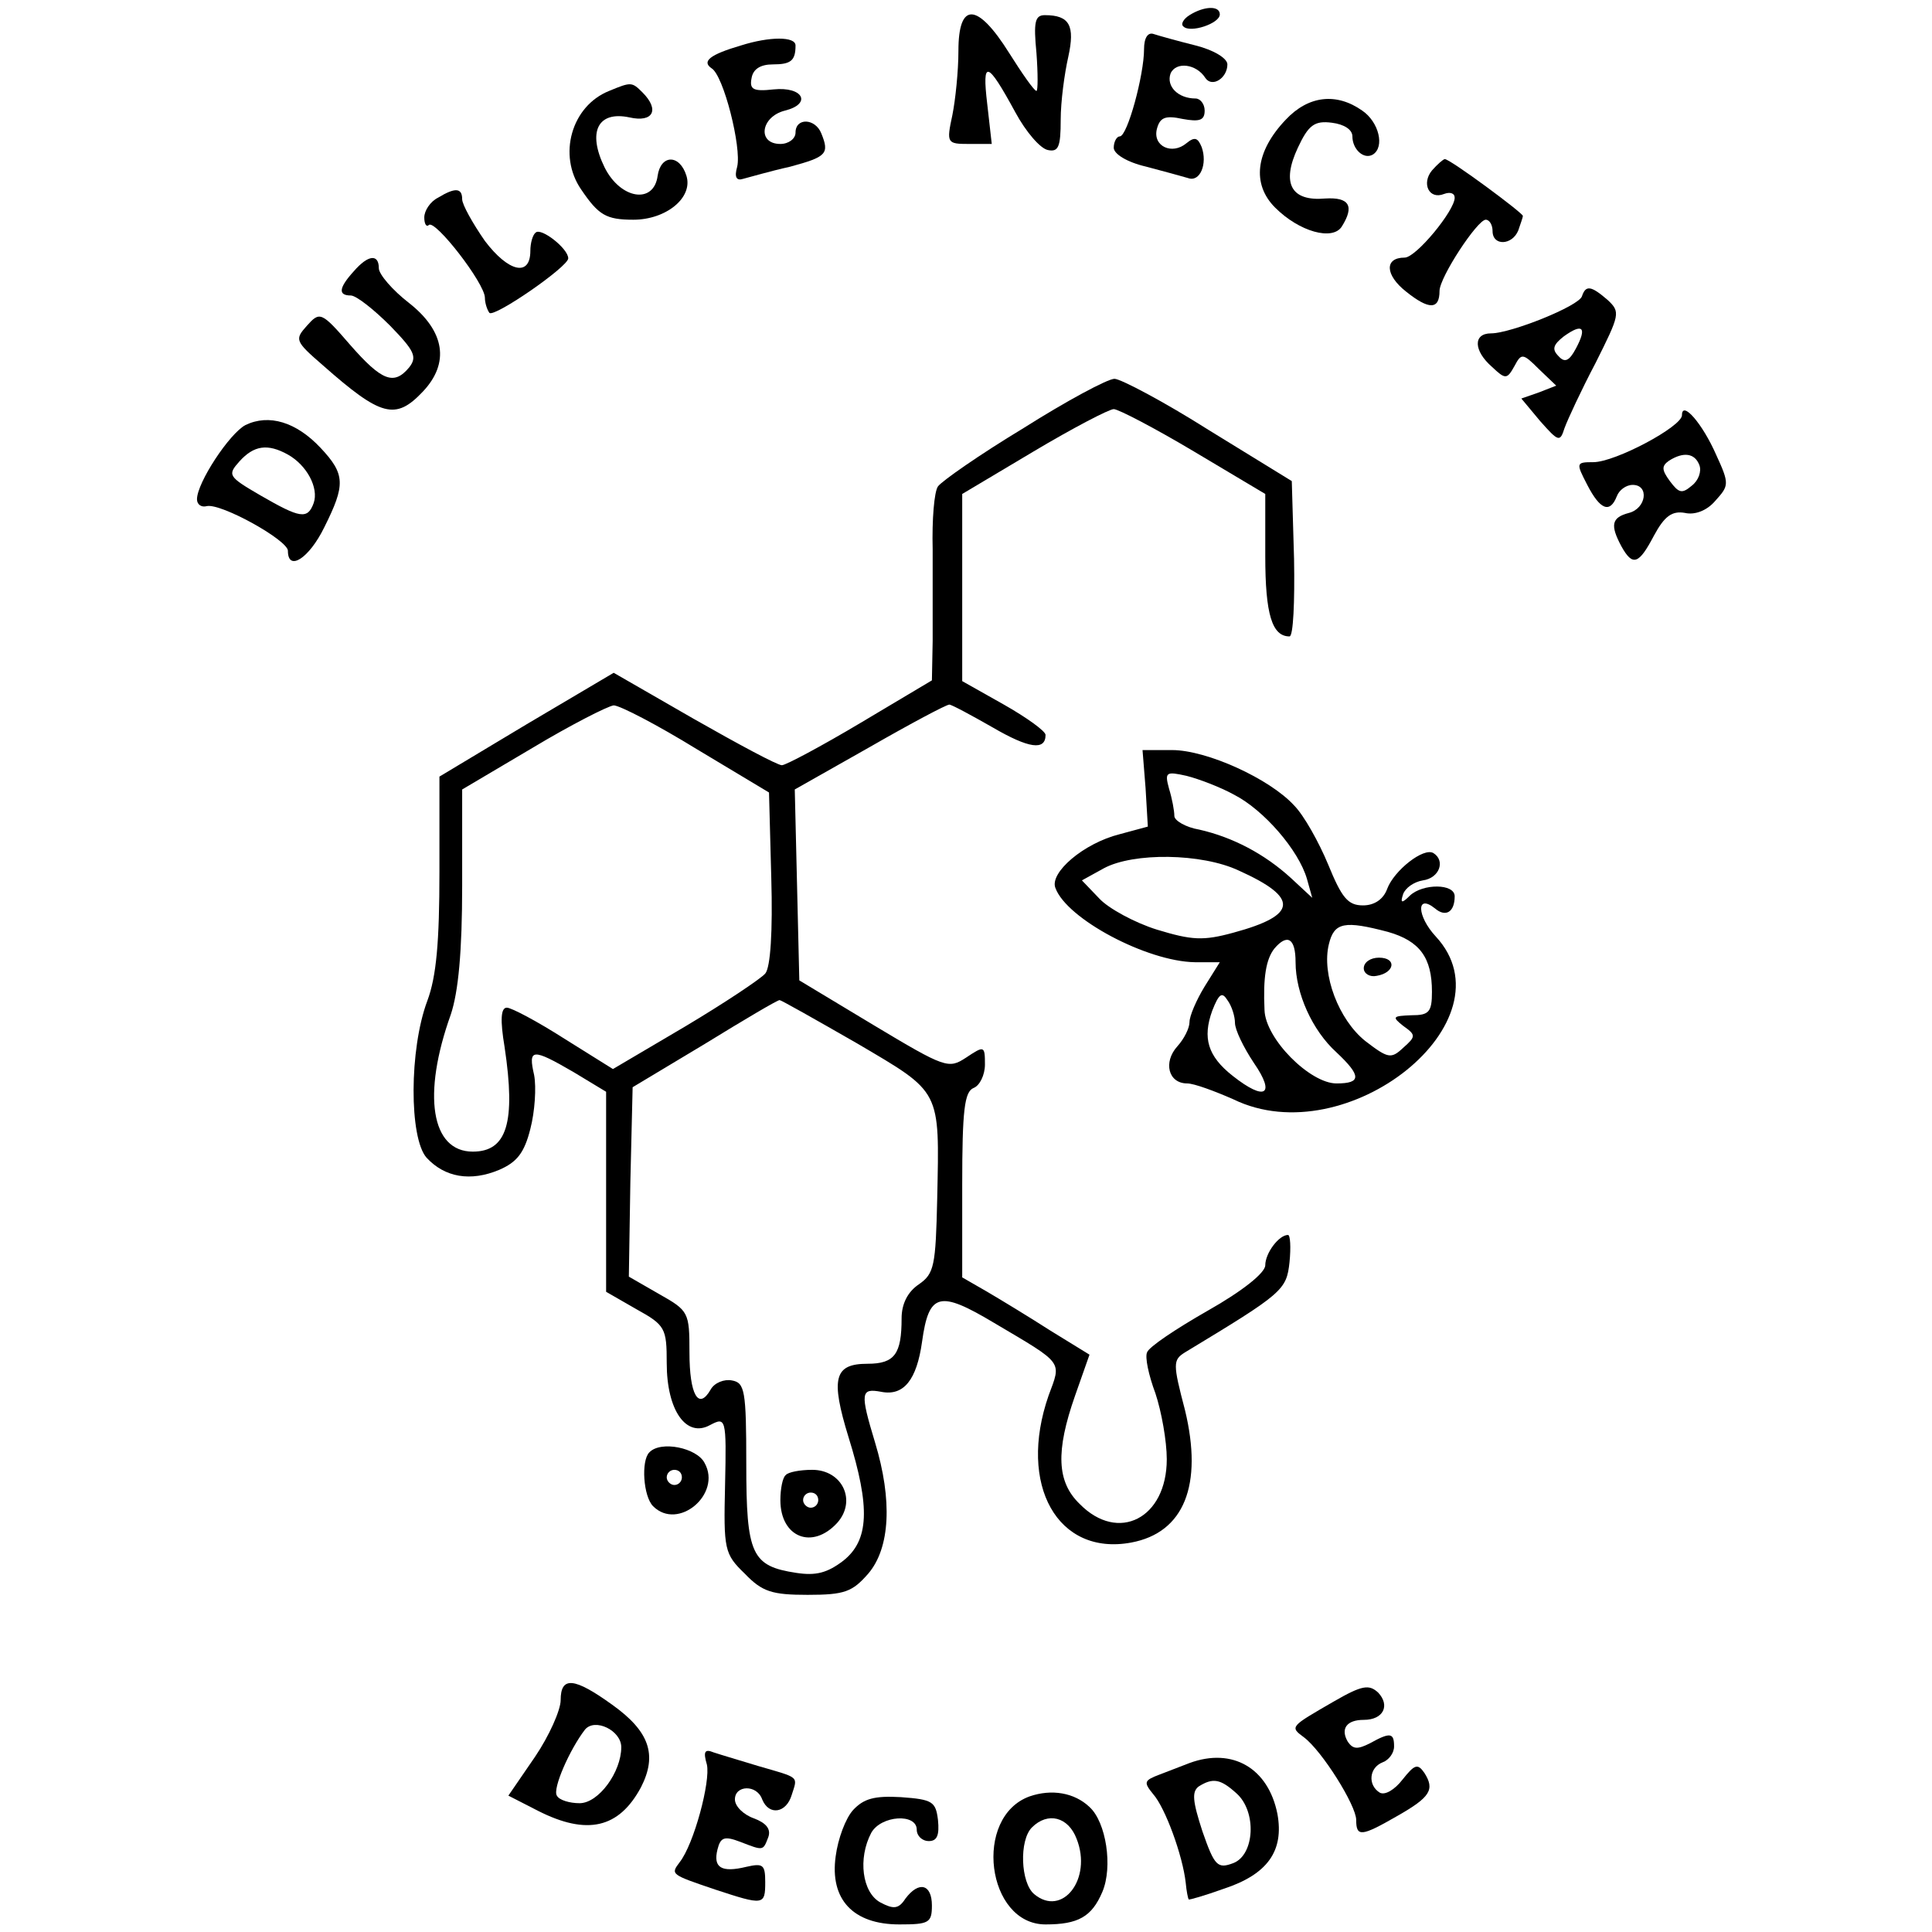<?xml version="1.0" standalone="no"?>
<!DOCTYPE svg PUBLIC "-//W3C//DTD SVG 20010904//EN"
 "http://www.w3.org/TR/2001/REC-SVG-20010904/DTD/svg10.dtd">
<svg version="1.0" xmlns="http://www.w3.org/2000/svg"
 width="255pt" height="255pt" viewBox="0 0 255 255"
 preserveAspectRatio="xMidYMid meet">

<g transform="translate(0,255) scale(0.1,-0.1)"
fill="#000000" stroke="none">
<path d="M1570 2530 c-8 -5 -12 -12 -8 -15 9 -9 48 4 48 16 0 12 -21 11 -40
-1z"/>
<path d="M1265 2483 c0 -27 -4 -65 -8 -85 -8 -37 -7 -38 22 -38 l30 0 -6 53
c-7 59 0 57 37 -11 14 -26 33 -48 43 -50 14 -3 17 4 17 40 0 24 5 61 10 83 9
41 2 55 -31 55 -13 0 -15 -9 -11 -50 2 -27 2 -50 0 -50 -3 0 -19 23 -36 50
-42 67 -67 68 -67 3z"/>
<path d="M1510 2485 c0 -34 -22 -115 -32 -115 -4 0 -8 -7 -8 -15 0 -8 17 -19
43 -25 23 -6 48 -13 55 -15 16 -6 26 19 18 41 -5 12 -9 14 -20 5 -19 -16 -45
-4 -39 19 4 15 11 18 34 13 22 -4 29 -2 29 11 0 9 -6 16 -12 16 -23 0 -39 16
-33 33 7 16 34 13 46 -6 9 -13 29 0 29 18 0 8 -18 19 -42 25 -24 6 -49 13 -55
15 -8 3 -13 -5 -13 -20z"/>
<path d="M978 2490 c-41 -12 -52 -21 -39 -30 16 -9 40 -105 34 -130 -4 -14 -1
-19 8 -16 8 2 35 10 62 16 48 13 52 17 41 44 -8 20 -34 21 -34 1 0 -8 -9 -15
-20 -15 -31 0 -26 36 6 44 36 9 24 32 -15 28 -27 -3 -32 0 -29 15 2 12 12 18
28 18 24 0 30 5 30 25 0 12 -34 12 -72 0z"/>
<path d="M804 2430 c-50 -20 -68 -85 -37 -130 23 -34 33 -40 69 -40 43 0 79
29 70 58 -9 29 -34 28 -38 0 -5 -38 -49 -31 -70 11 -23 47 -9 75 33 66 31 -7
40 10 17 33 -14 14 -15 14 -44 2z"/>
<path d="M1697 2392 c-40 -42 -45 -85 -14 -116 32 -32 76 -44 88 -25 17 27 10
39 -22 37 -45 -4 -58 20 -36 67 14 30 22 36 45 33 16 -2 27 -9 27 -18 0 -17
15 -31 27 -24 16 10 8 43 -14 58 -34 24 -71 20 -101 -12z"/>
<path d="M1890 2325 c-14 -17 -4 -39 16 -31 8 3 14 1 14 -5 0 -17 -51 -79 -66
-79 -27 0 -26 -23 2 -45 30 -24 44 -24 44 1 0 18 50 94 61 94 5 0 9 -7 9 -15
0 -20 26 -19 34 1 3 9 6 17 6 19 0 4 -96 75 -103 75 -2 0 -10 -7 -17 -15z"/>
<path d="M578 2289 c-10 -5 -18 -17 -18 -26 0 -9 3 -13 6 -10 8 8 74 -77 74
-96 0 -7 3 -16 6 -20 7 -6 104 61 104 72 0 13 -36 41 -43 34 -4 -3 -7 -14 -7
-24 0 -35 -29 -28 -60 13 -16 23 -30 48 -30 55 0 15 -9 16 -32 2z"/>
<path d="M467 2192 c-20 -22 -21 -32 -4 -32 7 0 30 -18 52 -40 32 -33 36 -41
25 -55 -20 -24 -36 -18 -78 30 -38 44 -40 44 -57 25 -16 -18 -16 -20 21 -52
77 -68 96 -73 132 -35 36 38 29 80 -18 117 -22 17 -40 38 -40 46 0 19 -14 18
-33 -4z"/>
<path d="M2088 2159 c-4 -13 -94 -49 -120 -49 -24 0 -23 -23 1 -44 18 -17 20
-17 30 1 9 17 11 17 32 -4 l23 -22 -23 -9 -23 -8 25 -30 c24 -27 26 -28 32 -9
4 11 22 50 41 86 32 64 33 67 16 83 -22 19 -29 20 -34 5z m-8 -69 c-9 -17 -15
-19 -23 -10 -9 9 -7 15 7 26 25 18 31 12 16 -16z"/>
<path d="M1351 1985 c-58 -35 -108 -70 -113 -77 -5 -7 -8 -44 -7 -83 0 -38 0
-93 0 -121 l-1 -52 -94 -56 c-52 -31 -99 -56 -104 -56 -6 0 -58 28 -116 61
l-106 61 -115 -68 -115 -69 0 -126 c0 -92 -4 -138 -16 -170 -24 -64 -24 -181
-1 -207 24 -26 58 -32 96 -16 23 10 33 22 41 54 6 23 8 55 5 71 -8 35 -3 36
52 4 l43 -26 0 -132 0 -132 40 -23 c38 -21 40 -25 40 -71 0 -63 26 -99 57 -82
21 11 22 10 20 -79 -2 -85 -1 -91 26 -117 23 -24 36 -28 83 -28 49 0 59 4 80
28 29 34 32 97 9 173 -20 66 -19 72 8 67 30 -6 47 16 54 66 9 65 23 68 95 25
93 -55 89 -50 72 -96 -41 -118 12 -212 109 -194 70 13 95 76 71 175 -16 61
-16 66 0 76 129 78 134 82 138 119 2 20 1 36 -2 36 -12 0 -30 -24 -30 -40 0
-10 -30 -34 -76 -60 -42 -24 -78 -48 -80 -55 -3 -6 2 -30 11 -54 8 -24 15 -63
15 -87 0 -78 -64 -111 -115 -59 -30 29 -32 69 -6 143 l19 54 -52 32 c-28 18
-66 41 -83 51 l-33 19 0 122 c0 99 3 123 15 128 8 3 15 17 15 31 0 25 -1 25
-25 9 -23 -15 -27 -14 -122 43 l-98 59 -3 126 -3 126 99 56 c54 31 101 56 105
56 3 0 29 -14 57 -30 48 -28 70 -31 70 -10 0 5 -25 23 -55 40 l-55 31 0 124 0
123 94 56 c52 31 100 56 106 56 6 0 54 -25 106 -56 l94 -56 0 -82 c0 -77 9
-106 32 -106 5 0 7 46 6 102 l-3 103 -109 67 c-60 38 -117 68 -125 68 -9 0
-63 -29 -120 -65z m-431 -424 l95 -57 3 -113 c2 -70 -1 -118 -8 -126 -6 -7
-54 -39 -106 -70 l-95 -56 -64 40 c-36 23 -70 41 -76 41 -8 0 -9 -16 -3 -52
15 -100 3 -138 -42 -138 -55 0 -67 75 -29 181 10 30 15 83 15 170 l0 127 93
55 c50 30 99 55 107 56 8 0 58 -26 110 -58z m211 -388 c112 -66 109 -60 106
-205 -2 -89 -4 -99 -24 -113 -15 -10 -23 -26 -23 -45 0 -47 -9 -60 -45 -60
-44 0 -49 -19 -25 -97 29 -93 27 -136 -7 -163 -21 -16 -36 -20 -62 -16 -59 9
-66 24 -66 144 0 97 -2 107 -19 110 -10 2 -23 -3 -28 -12 -16 -28 -28 -7 -28
49 0 53 -1 55 -40 77 l-40 23 2 125 3 125 95 57 c52 32 96 58 99 58 2 0 48
-26 102 -57z"/>
<path d="M1037 603 c-4 -3 -7 -18 -7 -33 0 -49 42 -66 75 -30 26 29 7 70 -33
70 -16 0 -32 -3 -35 -7z m43 -33 c0 -5 -4 -10 -10 -10 -5 0 -10 5 -10 10 0 6
5 10 10 10 6 0 10 -4 10 -10z"/>
<path d="M2220 2002 c0 -15 -88 -62 -117 -62 -23 0 -23 -1 -8 -30 17 -33 30
-38 39 -15 3 8 12 15 21 15 22 0 18 -31 -5 -37 -23 -6 -25 -16 -10 -44 15 -27
23 -24 43 14 14 26 24 33 41 30 13 -3 29 3 40 16 18 20 19 22 1 61 -18 41 -45
72 -45 52z m23 -66 c3 -8 -1 -20 -10 -27 -13 -11 -17 -10 -29 6 -11 15 -11 20
-1 27 19 12 34 10 40 -6z"/>
<path d="M324 1989 c-21 -11 -64 -76 -64 -98 0 -7 6 -11 13 -9 19 4 107 -45
107 -59 0 -28 28 -10 48 31 28 56 28 70 -5 105 -32 34 -68 45 -99 30z m56 -39
c25 -14 41 -44 34 -64 -8 -22 -18 -20 -70 10 -43 25 -44 27 -28 45 19 21 37
24 64 9z"/>
<path d="M1512 1510 l3 -51 -37 -10 c-48 -12 -93 -51 -85 -71 15 -41 121 -97
184 -98 l33 0 -20 -32 c-11 -18 -20 -39 -20 -47 0 -8 -7 -22 -16 -32 -19 -21
-12 -49 13 -49 9 0 36 -10 61 -21 150 -73 370 104 267 215 -25 27 -26 57 -1
37 14 -12 26 -5 26 16 0 17 -42 17 -59 1 -11 -11 -13 -10 -9 2 3 8 14 16 26
18 22 3 30 26 14 36 -13 8 -52 -23 -61 -47 -5 -14 -17 -22 -32 -22 -20 0 -28
10 -46 54 -12 29 -32 65 -45 78 -32 35 -115 73 -161 73 l-39 0 4 -50z m117 -9
c39 -20 85 -73 96 -111 l7 -25 -28 26 c-35 32 -77 54 -121 64 -18 3 -33 12
-33 18 0 7 -3 23 -7 36 -6 22 -4 23 23 17 16 -4 45 -15 63 -25z m6 -100 c80
-36 78 -59 -7 -82 -40 -11 -55 -10 -101 4 -29 9 -64 28 -76 41 l-23 24 29 16
c39 21 129 20 178 -3z m197 -81 c42 -12 58 -34 58 -79 0 -27 -4 -31 -27 -31
-25 -1 -26 -2 -11 -14 17 -12 17 -14 0 -29 -16 -15 -20 -14 -50 9 -35 28 -58
88 -48 128 7 29 21 31 78 16z m-122 -40 c0 -41 22 -90 54 -119 33 -31 33 -41
0 -41 -35 0 -94 59 -95 97 -2 43 2 67 13 81 17 20 28 14 28 -18z m-80 -80 c0
-9 11 -32 25 -53 29 -42 15 -51 -28 -17 -33 26 -40 50 -27 86 9 23 13 25 20
14 6 -8 10 -22 10 -30z"/>
<path d="M1800 1272 c0 -7 8 -12 17 -10 24 4 27 24 3 24 -11 0 -20 -6 -20 -14z"/>
<path d="M857 633 c-11 -11 -8 -58 5 -71 33 -33 91 16 68 57 -10 20 -58 30
-73 14z m43 -33 c0 -5 -4 -10 -10 -10 -5 0 -10 5 -10 10 0 6 5 10 10 10 6 0
10 -4 10 -10z"/>
<path d="M740 306 c0 -13 -15 -47 -34 -75 l-35 -51 39 -20 c65 -33 107 -23
136 31 22 43 11 74 -38 109 -50 36 -68 38 -68 6z m80 -62 c0 -33 -30 -74 -55
-74 -13 0 -27 4 -30 10 -6 9 17 61 37 87 13 16 48 -1 48 -23z"/>
<path d="M1760 304 c-57 -33 -58 -33 -39 -47 24 -18 69 -90 69 -109 0 -23 7
-22 54 5 44 25 50 35 36 57 -9 13 -13 11 -29 -9 -10 -13 -23 -21 -30 -17 -16
10 -14 33 4 40 8 3 15 12 15 21 0 18 -5 19 -32 4 -16 -8 -22 -8 -29 2 -10 17
-2 29 21 29 26 0 35 19 19 36 -12 11 -21 10 -59 -12z"/>
<path d="M933 221 c5 -22 -17 -105 -36 -129 -12 -16 -12 -16 47 -36 64 -21 66
-21 66 10 0 23 -3 25 -25 20 -33 -8 -44 -1 -38 23 4 16 9 18 30 10 31 -12 30
-12 37 6 4 11 -3 19 -19 25 -14 5 -25 16 -25 25 0 19 29 20 36 0 9 -22 32 -18
39 6 8 25 11 22 -44 38 -23 7 -50 15 -59 18 -12 5 -14 1 -9 -16z"/>
<path d="M1570 223 c-8 -3 -26 -10 -39 -15 -21 -8 -22 -10 -9 -26 16 -18 39
-81 43 -117 1 -11 3 -21 4 -22 0 -1 21 5 46 14 58 19 80 50 71 99 -12 60 -59
88 -116 67z m62 -40 c27 -24 24 -81 -4 -92 -21 -8 -25 -4 -41 42 -13 40 -14
52 -5 59 19 12 29 10 50 -9z"/>
<path d="M1359 179 c-75 -27 -57 -169 21 -169 43 0 61 10 75 43 14 33 5 92
-17 112 -20 19 -50 24 -79 14z m62 -56 c21 -53 -19 -104 -56 -73 -18 15 -20
71 -3 88 21 21 48 14 59 -15z"/>
<path d="M1126 161 c-10 -11 -20 -38 -23 -61 -8 -57 23 -90 84 -90 39 0 43 2
43 25 0 28 -17 33 -35 9 -9 -14 -16 -14 -33 -5 -24 13 -30 58 -12 92 13 23 60
26 60 4 0 -8 7 -15 16 -15 11 0 14 8 12 28 -3 24 -7 27 -49 30 -35 2 -49 -2
-63 -17z"/>
</g>
</svg>
